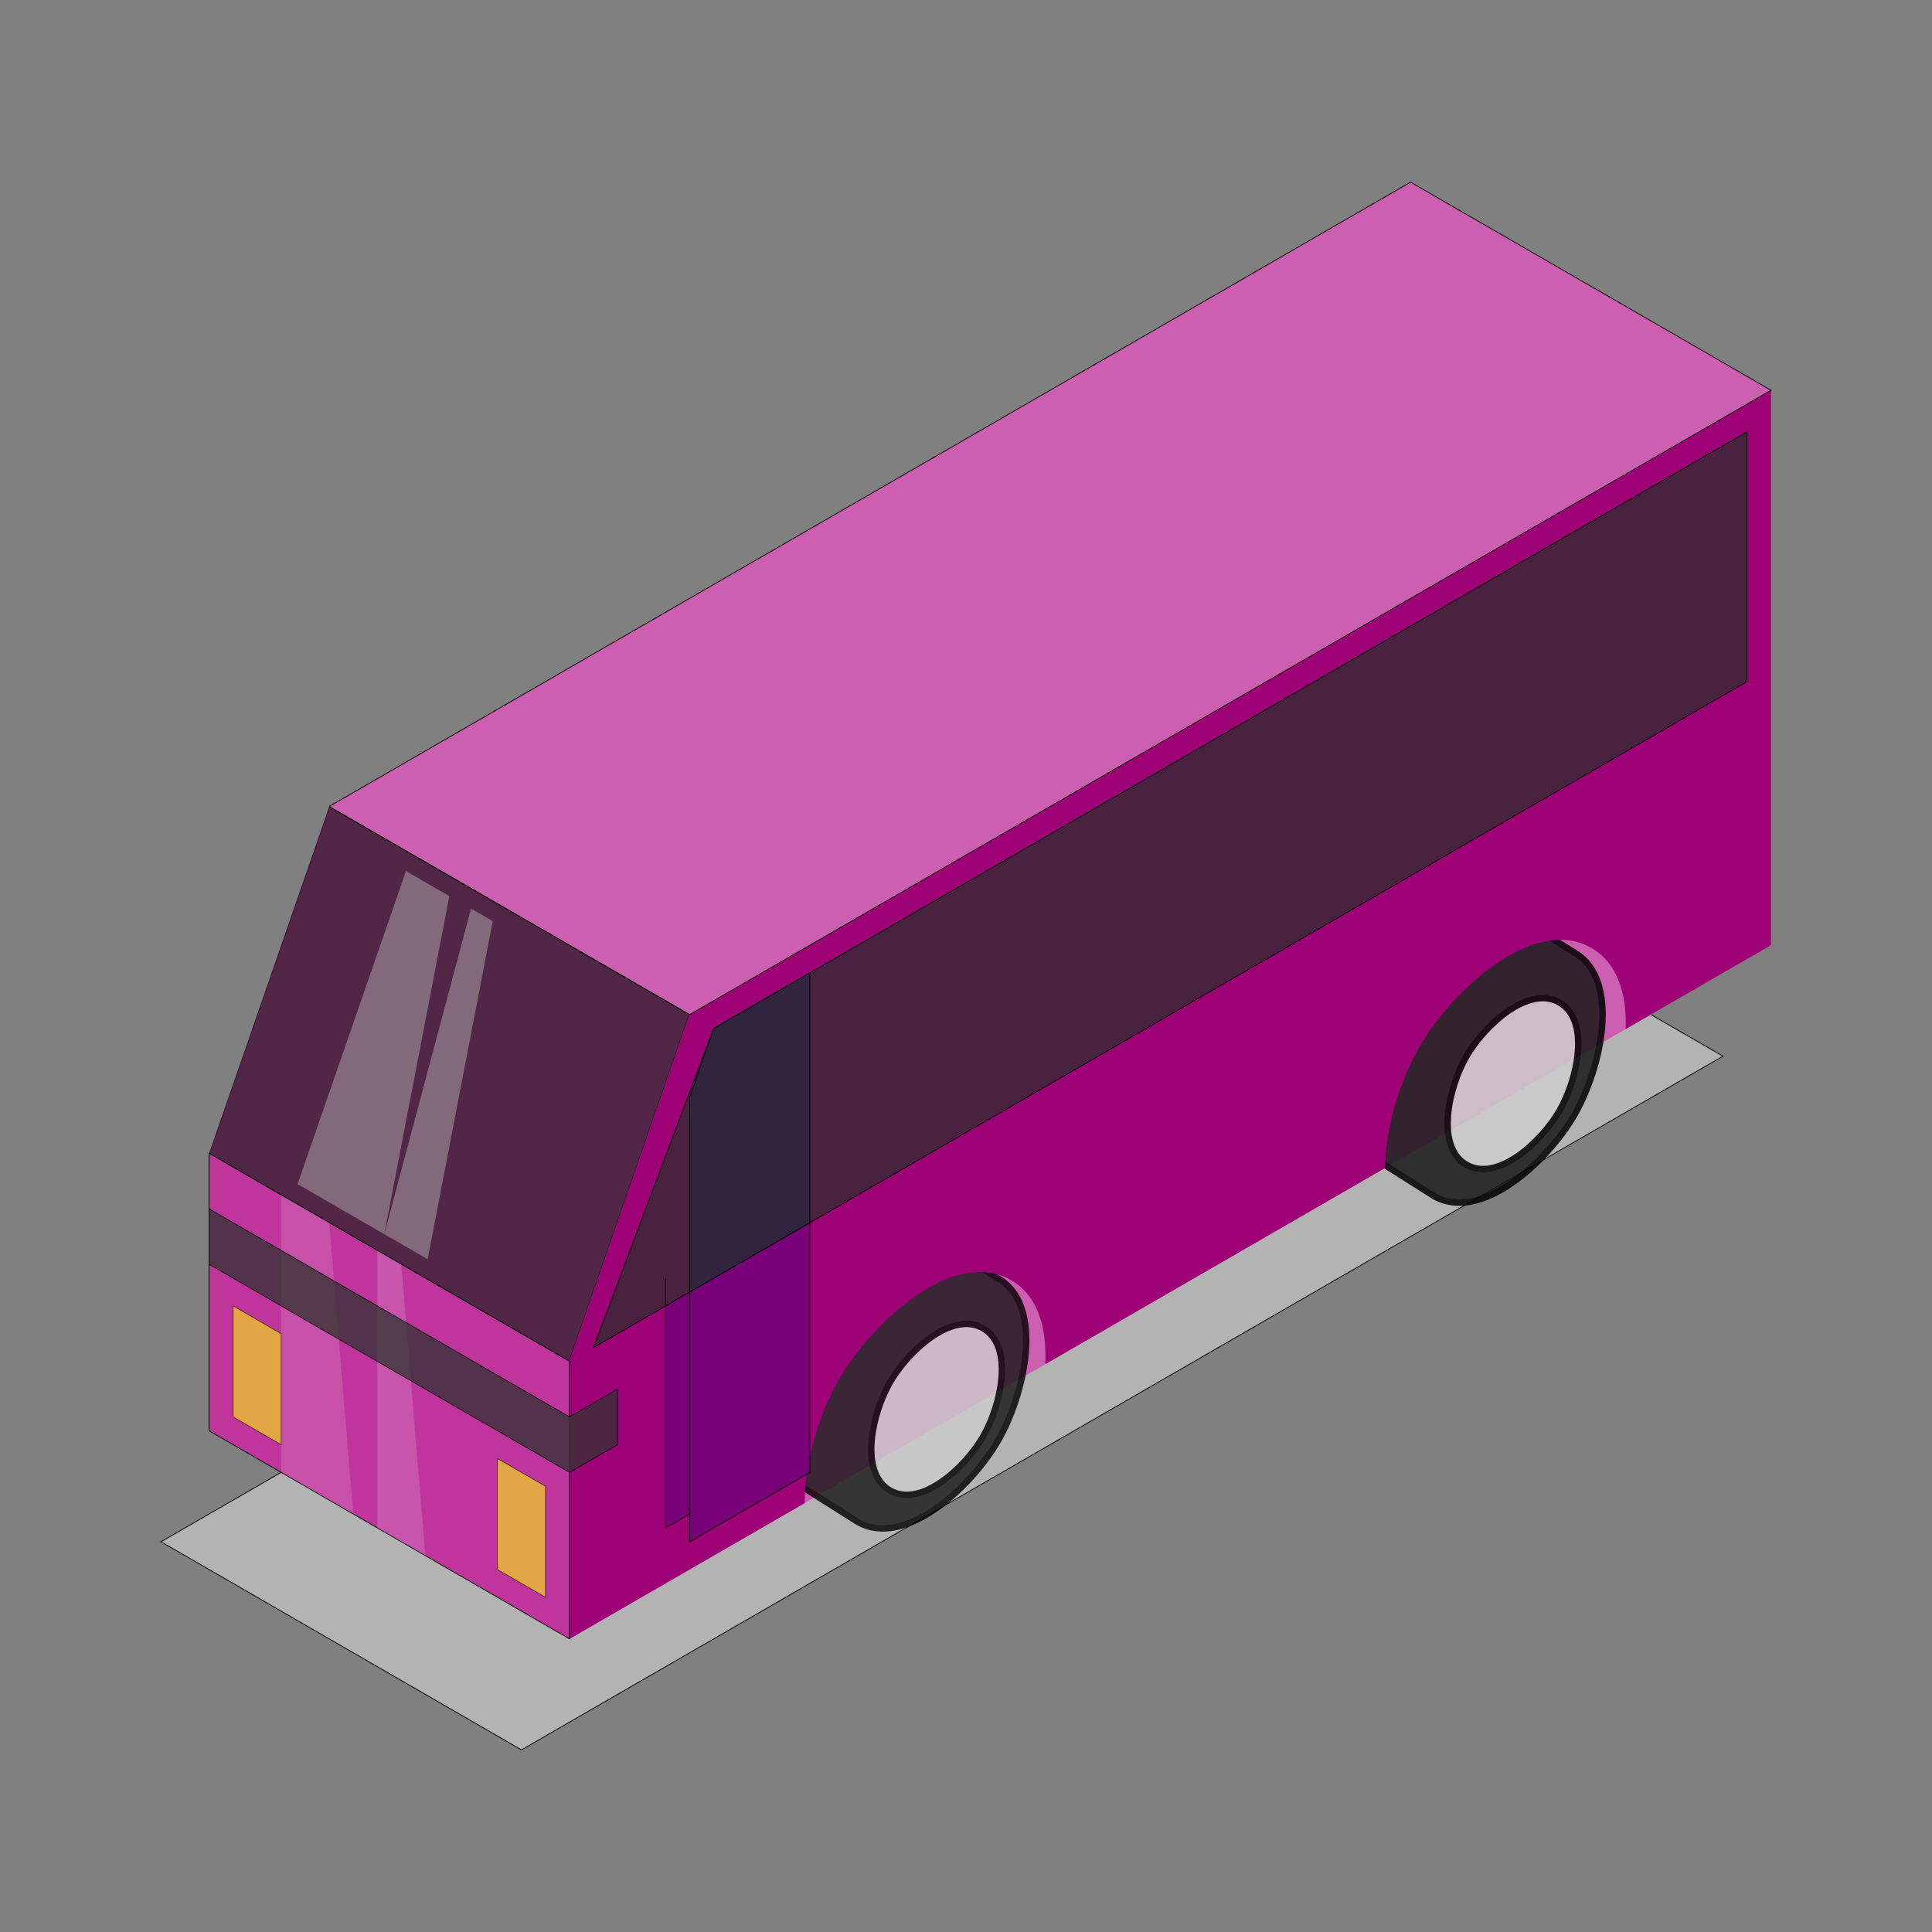 <svg:svg xmlns:svg="http://www.w3.org/2000/svg" height="2467.153" viewBox="-205.599 -232.588 2467.153 2467.153" width="2467.153">

 <svg:rect x="-205.599" y="-232.588" width="2467.153" height="2467.153" fill="#808080" stroke="none"/>

 <svg:g id="imagebot_2" label="Layer 1">
  <svg:path d="M 460.287 2001.973 L -0.003 1736.225 L 1534.294 850.398 L 1994.584 1116.146 L 460.287 2001.973 L -0.003 1736.225" fill="#B3B3B3" id="imagebot_26" label="Layer 1" stroke="#000000" />
  <svg:path d="M-1577.446,-8.866L-1117.156,256.882L417.141,-628.945L417.141,-1337.606L-43.148,-1603.354L-1424.016,-806.11L-1577.446,-363.197L-1577.446,-8.866z" fill="#cc5fb0" id="imagebot_25" label="Layer 1" transform="matrix(1 0 0 1 1638.81 1603.36)" />
  <svg:g id="imagebot_22" label="Layer 1" opacity="0.86" transform="matrix(1 0 0 1 2047.56 801.825)">
   <svg:path d="M-422.005,492.901C-362.227,527.436 -277.185,449.112 -242.672,389.296S-182.895,216.621 -242.672,182.087L-333.442,124.735C-393.22,90.2 -478.262,168.523 -512.775,228.339S-572.552,401.014 -512.775,435.549L-422.005,492.901z" fill="#1A1A1A" id="imagebot_24" stroke="#000000" stroke-width="8.2" />
   <svg:path d="M-380.69,314.835C-403.603,354.673 -420.377,429.837 -380.69,452.837C-341.003,475.838 -284.543,423.674 -261.63,383.836S-221.944,268.834 -261.63,245.833S-357.777,274.997 -380.69,314.835" fill="#CCCCCC" id="imagebot_23" stroke="#000000" stroke-width="8.2" />
  </svg:g>
  <svg:g id="imagebot_19" label="Layer 1" opacity="0.819" transform="matrix(1 0 0 1 1311.56 1217.83)">
   <svg:path d="M-422.005,492.901C-362.227,527.436 -277.185,449.112 -242.672,389.296S-182.895,216.621 -242.672,182.087L-333.442,124.735C-393.22,90.2 -478.262,168.523 -512.775,228.339S-572.552,401.014 -512.775,435.549L-422.005,492.901z" fill="#1A1A1A" id="imagebot_21" stroke="#000000" stroke-width="8.2" />
   <svg:path d="M-380.69,314.835C-403.603,354.673 -420.377,429.837 -380.69,452.837C-341.003,475.838 -284.543,423.674 -261.63,383.836S-221.944,268.834 -261.63,245.833S-357.777,274.997 -380.69,314.835" fill="#CCCCCC" id="imagebot_20" stroke="#000000" stroke-width="8.2" />
  </svg:g>
  <svg:path d="M417.148,-1337.611L-963.727,-540.361L-1117.164,-97.454L-1117.164,256.889L-816.758,83.452C-817.173,29.477 -796.805,-33.114 -772.758,-74.704C-730.527,-147.743 -626.466,-243.373 -553.32,-201.204C-518.671,-181.229 -507.377,-139.769 -509.57,-93.923L-75.695,-344.423C-75.201,-397.554 -55.206,-458.293 -31.695,-498.954C10.535,-571.992 114.597,-667.623 187.742,-625.454C221.466,-606.013 233.043,-566.24 231.617,-521.861L417.148,-628.954L417.148,-1337.611L417.148,-1337.611z" fill="#9e0076" id="imagebot_18" label="Layer 1" transform="matrix(1 0 0 1 1638.81 1603.36)" />
  <svg:path d="M-1423.725,-805.438L-1576.863,-363.365L-1117.448,-98.121L-964.309,-540.194L-1423.725,-805.438" id="imagebot_17" label="Layer 1" opacity="0.601" stroke="#000000" transform="matrix(1 0 0 1 1638.81 1603.36)" />
  <svg:path d="M 214.799 797.248 L 1595.666 0.004 L 2055.955 265.752 L 675.088 1062.996 L 214.799 797.248" fill="none" id="imagebot_16" label="Layer 1" stroke="#000000" />
  <svg:path d="M-1577.446,-363.197L-1577.446,-8.866L-1117.156,256.882L-1117.156,-97.449L-1577.446,-363.197z" fill="#bf359c" id="imagebot_15" label="Layer 1" stroke="#000000" transform="matrix(1 0 0 1 1638.81 1603.36)" />
  <svg:path d="M-1546.759,-168.315L-1546.759,-26.583L-1485.388,8.851L-1485.388,-132.882L-1546.759,-168.315" fill="#FFFF00" id="imagebot_14" label="Layer 1" opacity="0.56" stroke="#000000" transform="matrix(1 0 0 1 1638.81 1603.36)" />
  <svg:path d="M-1209.214,26.567L-1209.214,168.299L-1147.842,203.732L-1147.842,62L-1209.214,26.567" fill="#FFFF00" id="imagebot_13" label="Layer 1" opacity="0.56" stroke="#000000" transform="matrix(1 0 0 1 1638.81 1603.36)" />
  <svg:path d="M-1464.453,-323.858L-1325.977,-723.614L-1270.586,-691.633L-1353.672,-259.897L-1464.453,-323.858z" fill="#CCCCCC" id="imagebot_12" label="Layer 1" opacity="0.403" transform="matrix(1 0 0 1 1638.81 1603.36)" />
  <svg:path d="M-1353.672,-259.897L-1242.891,-675.643L-1215.196,-659.653L-1298.281,-227.916L-1353.672,-259.897z" fill="#CCCCCC" id="imagebot_11" label="Layer 1" opacity="0.403" transform="matrix(1 0 0 1 1638.81 1603.36)" />
  <svg:path d="M-1485.388,-310.047L-1485.388,44.283L-1393.33,97.433L-1424.016,-274.614L-1485.388,-310.047z" fill="#F2F2F2" id="imagebot_10" label="Layer 1" opacity="0.14" transform="matrix(1 0 0 1 1638.81 1603.36)" />
  <svg:path d="M-1362.644,-239.181L-1362.644,115.15L-1301.272,150.583L-1331.958,-221.464L-1362.644,-239.181z" fill="#F2F2F2" id="imagebot_9" label="Layer 1" opacity="0.169" transform="matrix(1 0 0 1 1638.81 1603.36)" />
  <svg:path d="M 705.774 1080.713 L 552.344 1488.193 L 2025.269 637.799 L 2025.269 318.902 L 705.774 1080.713 z" fill="#492240" id="imagebot_8" label="Layer 1" stroke="#000000" />
  <svg:path d="M-994.413,-203.748L-994.413,115.15L-840.983,26.567L-840.983,-256.897L-994.413,-168.315" fill="#7a007a" id="imagebot_7" label="Layer 1" stroke="#000000" transform="matrix(1 0 0 1 1638.81 1603.36)" />
  <svg:path d="M-963.727,-186.031L-963.727,132.866L-810.297,44.284L-810.297,-274.614L-963.727,-186.031" fill="#7a007a" id="imagebot_6" label="Layer 1" stroke="#000000" transform="matrix(1 0 0 1 1638.81 1603.36)" />
  <svg:path d="M-963.727,-186.031L-810.297,-274.614L-810.297,-593.512L-933.041,-522.646L-963.727,-434.063L-963.727,-186.031z" fill="#32243f" id="imagebot_5" label="Layer 1" stroke="#000000" transform="matrix(1 0 0 1 1638.81 1603.36)" />
  <svg:path d="M-1577.446,-292.331L-1117.157,-26.583L-1055.785,-62.016L-1055.785,8.851L-1117.157,44.283L-1577.446,-221.464L-1577.446,-292.331z" fill="#333333" id="imagebot_4" label="Layer 1" opacity="0.769" stroke="#000000" transform="matrix(1 0 0 1 1638.81 1603.36)" />
  <svg:title>Layer 1</svg:title>
 </svg:g>
</svg:svg>
